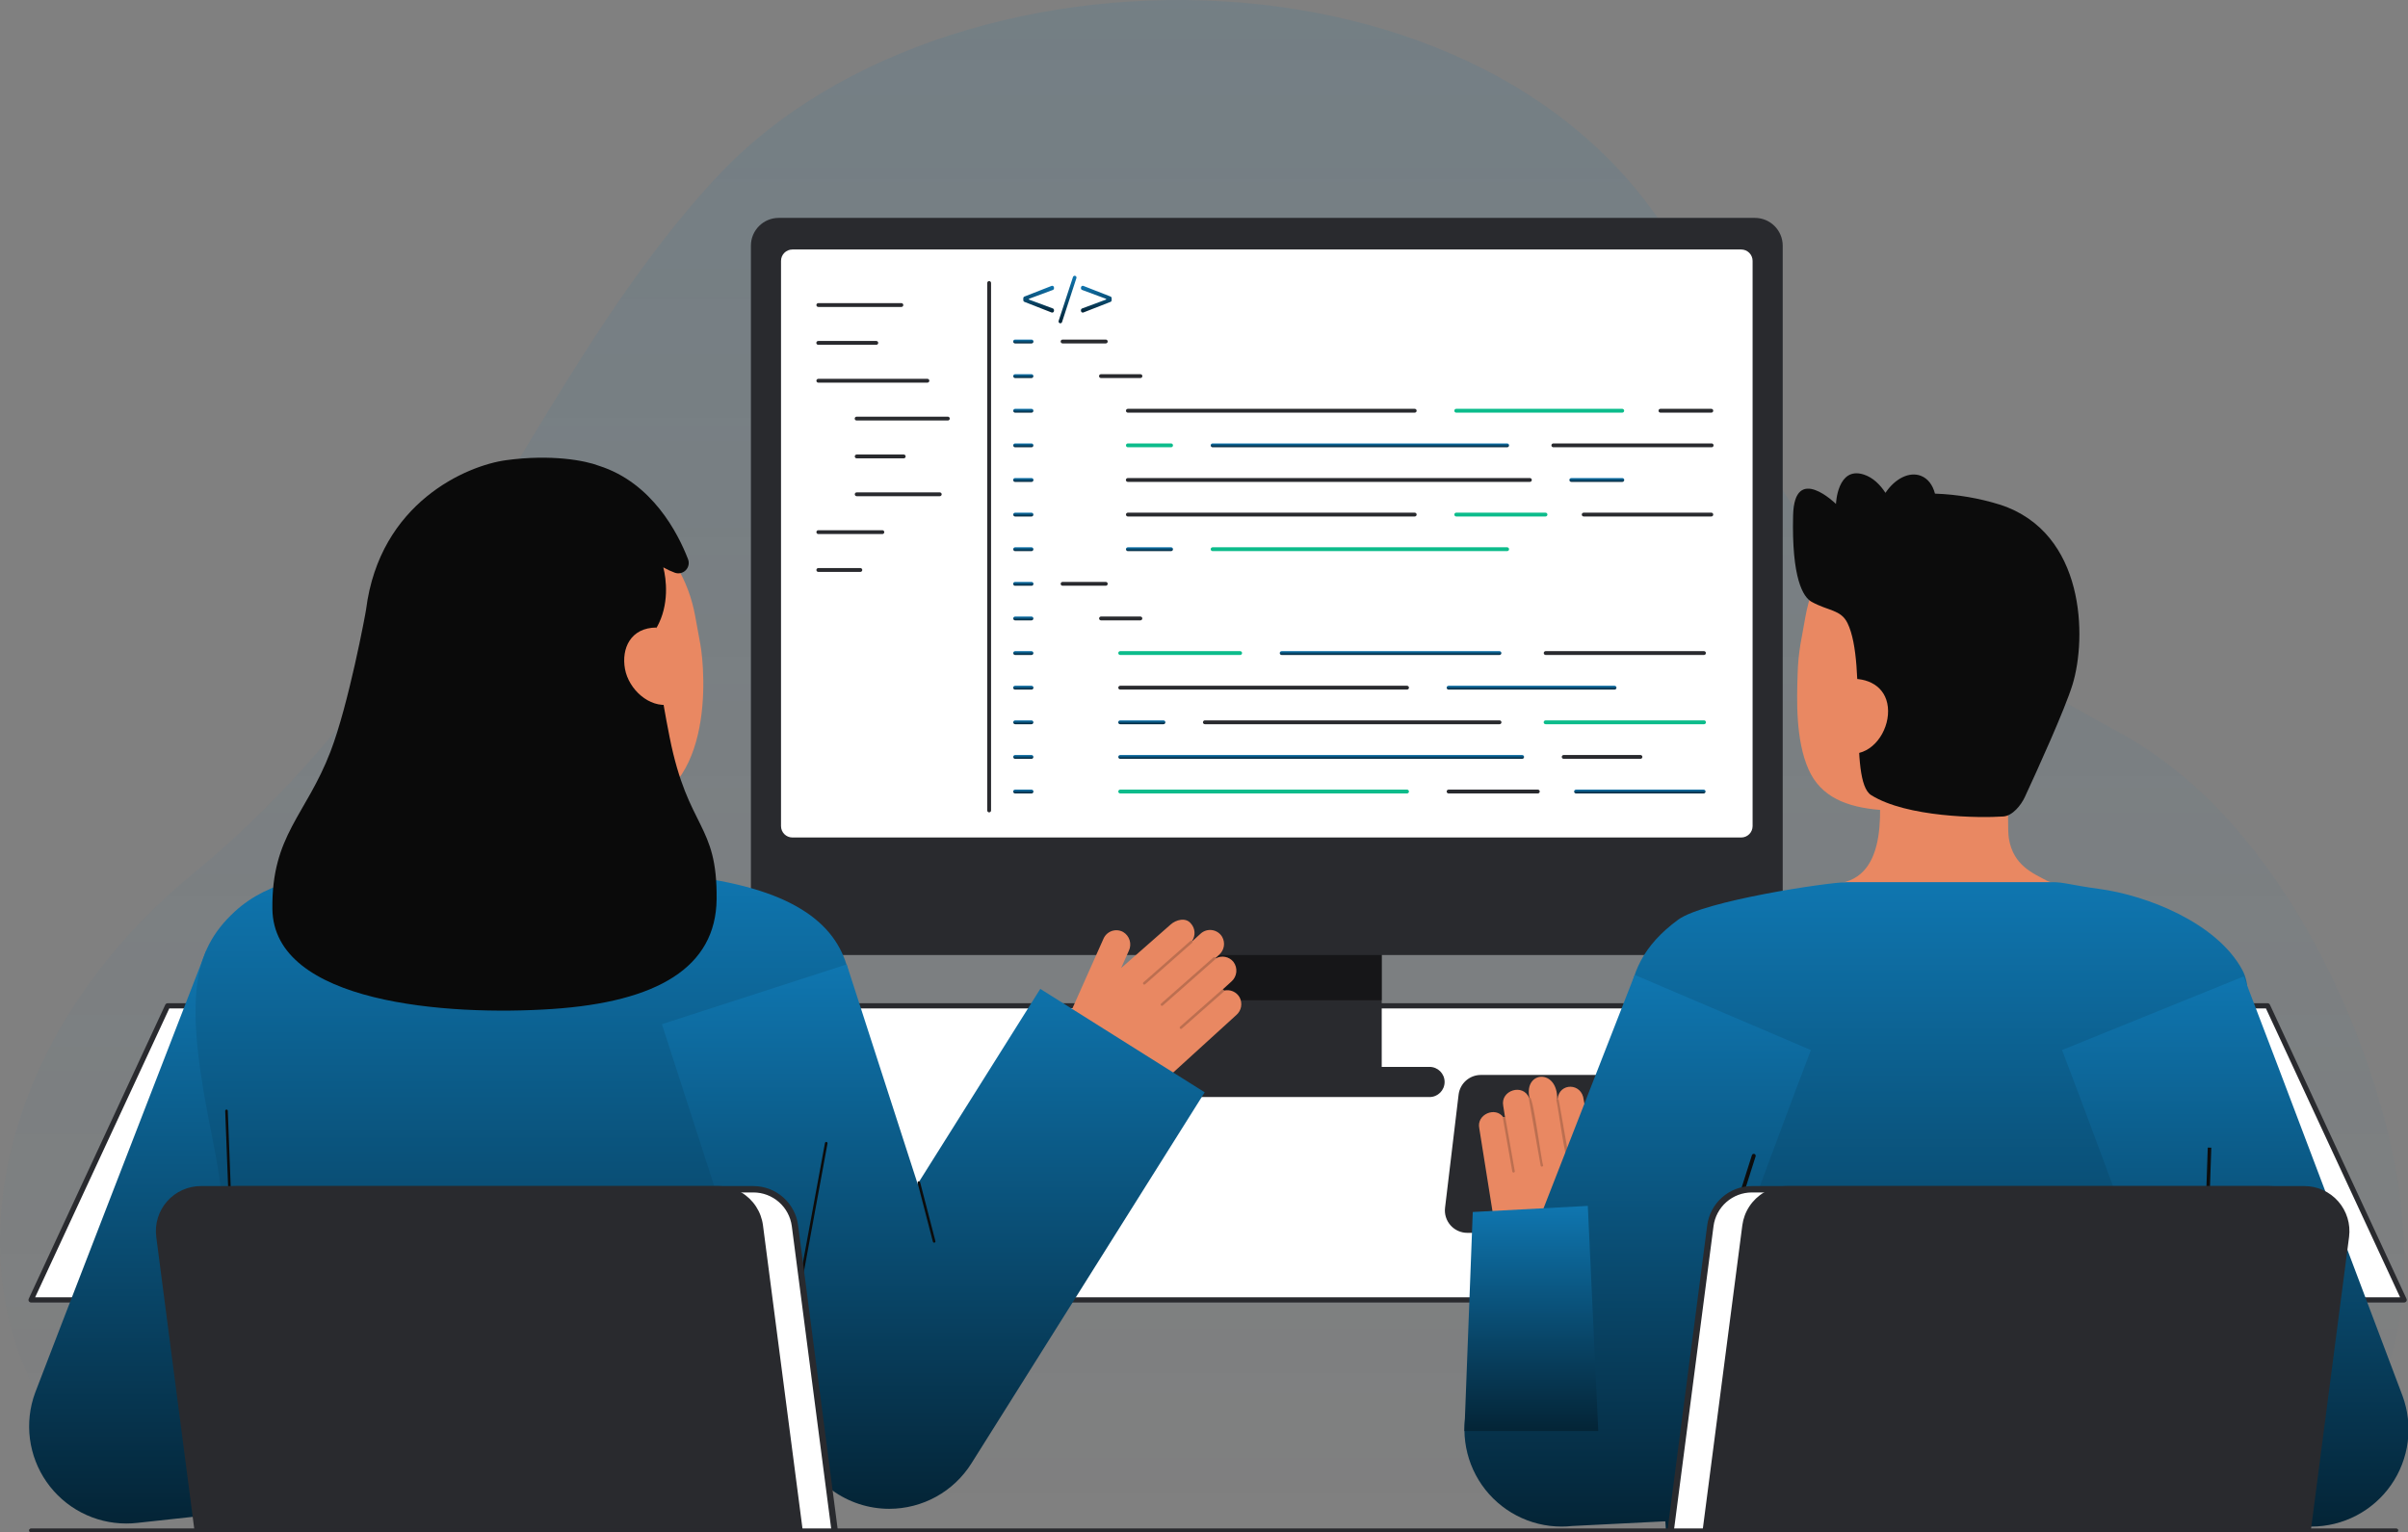 <svg width="663" height="422" viewBox="0 0 663 422" fill="none" xmlns="http://www.w3.org/2000/svg">
<rect x="0" y="0" width="663" height="422" fill="#808080" stroke="none"/>
<g clip-path="url(#clip0_1_34)">
<path opacity="0.1" d="M592.572 418.384C654.519 418.384 673.392 367.264 655.545 304.659C645.452 269.253 622.113 222.954 583.982 202.002C479.637 144.665 493.7 141.912 467.869 80.882C425.702 -18.744 263.559 -22.589 197.306 48.801C145.757 104.348 123.696 182.655 53.463 240.35C-31.312 309.993 -8.189 419.393 73.243 419.393L592.572 418.384Z" fill="url(#paint0_linear_1_34)"/>
<path d="M661.941 358.009H8.552L46.156 277.019H624.337L661.941 358.009Z" fill="#292A2E"/>
<path d="M661.941 358.009H8.552L46.156 277.019H624.337L661.941 358.009Z" fill="white"/>
<path d="M661.941 358.722H8.556C8.436 358.722 8.318 358.692 8.212 358.634C8.107 358.576 8.018 358.493 7.953 358.391C7.889 358.29 7.851 358.173 7.843 358.053C7.836 357.933 7.859 357.813 7.91 357.705L45.511 276.716C45.568 276.593 45.659 276.49 45.774 276.417C45.888 276.344 46.02 276.306 46.156 276.306H624.337C624.472 276.306 624.605 276.344 624.719 276.417C624.834 276.49 624.925 276.593 624.983 276.716L662.588 357.705C662.639 357.813 662.662 357.933 662.655 358.052C662.647 358.172 662.61 358.288 662.546 358.389C662.482 358.491 662.394 358.574 662.289 358.632C662.184 358.691 662.066 358.721 661.946 358.722H661.941ZM9.675 357.295H660.818L623.885 277.733H46.609L9.675 357.295Z" fill="#292A2E"/>
<path d="M380.431 249.904H317.155V297.767H380.431V249.904Z" fill="#292A2E"/>
<path opacity="0.64" d="M380.432 249.905H317.155V275.474H380.432V249.905Z" fill="#0C0C0C"/>
<path d="M483.185 60.013H214.403C210.175 60.013 206.748 63.442 206.748 67.672V255.358C206.748 259.588 210.175 263.017 214.403 263.017H483.185C487.412 263.017 490.839 259.588 490.839 255.358V67.672C490.839 63.442 487.412 60.013 483.185 60.013Z" fill="#292A2E"/>
<path d="M479.406 68.713H218.181C216.446 68.713 215.039 70.12 215.039 71.856V227.515C215.039 229.252 216.446 230.659 218.181 230.659H479.406C481.141 230.659 482.548 229.252 482.548 227.515V71.856C482.548 70.12 481.141 68.713 479.406 68.713Z" fill="white"/>
<path d="M393.596 293.833H303.991C301.698 293.833 299.839 295.693 299.839 297.987C299.839 300.282 301.698 302.142 303.991 302.142H393.596C395.889 302.142 397.748 300.282 397.748 297.987C397.748 295.693 395.889 293.833 393.596 293.833Z" fill="#292A2E"/>
<path d="M304.476 94.581H292.58C292.509 94.583 292.438 94.572 292.372 94.546C292.305 94.521 292.245 94.482 292.194 94.433C292.143 94.384 292.102 94.325 292.074 94.259C292.046 94.194 292.032 94.124 292.032 94.052C292.032 93.981 292.046 93.911 292.074 93.846C292.102 93.78 292.143 93.721 292.194 93.672C292.245 93.623 292.305 93.584 292.372 93.559C292.438 93.533 292.509 93.522 292.58 93.524H304.476C304.613 93.529 304.742 93.587 304.837 93.686C304.932 93.784 304.985 93.916 304.985 94.052C304.985 94.189 304.932 94.321 304.837 94.419C304.742 94.518 304.613 94.576 304.476 94.581Z" fill="#292A2E"/>
<path d="M284 94.581H279.499C279.428 94.583 279.357 94.572 279.291 94.546C279.225 94.521 279.164 94.482 279.113 94.433C279.062 94.384 279.021 94.325 278.993 94.259C278.966 94.194 278.951 94.124 278.951 94.052C278.951 93.981 278.966 93.911 278.993 93.846C279.021 93.78 279.062 93.721 279.113 93.672C279.164 93.623 279.225 93.584 279.291 93.559C279.357 93.533 279.428 93.522 279.499 93.524H284C284.071 93.522 284.142 93.533 284.208 93.559C284.275 93.584 284.335 93.623 284.386 93.672C284.437 93.721 284.478 93.78 284.506 93.846C284.534 93.911 284.548 93.981 284.548 94.052C284.548 94.124 284.534 94.194 284.506 94.259C284.478 94.325 284.437 94.384 284.386 94.433C284.335 94.482 284.275 94.521 284.208 94.546C284.142 94.572 284.071 94.583 284 94.581Z" fill="url(#paint1_linear_1_34)"/>
<path d="M284 104.115H279.499C279.359 104.115 279.225 104.059 279.126 103.96C279.026 103.861 278.971 103.727 278.971 103.587C278.971 103.446 279.026 103.312 279.126 103.213C279.225 103.114 279.359 103.058 279.499 103.058H284C284.14 103.058 284.275 103.114 284.374 103.213C284.473 103.312 284.529 103.446 284.529 103.587C284.529 103.727 284.473 103.861 284.374 103.96C284.275 104.059 284.14 104.115 284 104.115Z" fill="url(#paint2_linear_1_34)"/>
<path d="M284 113.65H279.499C279.359 113.65 279.225 113.594 279.126 113.495C279.026 113.396 278.971 113.261 278.971 113.121C278.971 112.981 279.026 112.846 279.126 112.747C279.225 112.648 279.359 112.592 279.499 112.592H284C284.14 112.592 284.275 112.648 284.374 112.747C284.473 112.846 284.529 112.981 284.529 113.121C284.529 113.261 284.473 113.396 284.374 113.495C284.275 113.594 284.14 113.65 284 113.65Z" fill="url(#paint3_linear_1_34)"/>
<path d="M284 123.184H279.499C279.359 123.184 279.225 123.128 279.126 123.029C279.026 122.93 278.971 122.796 278.971 122.655C278.971 122.515 279.026 122.381 279.126 122.282C279.225 122.182 279.359 122.127 279.499 122.127H284C284.14 122.127 284.275 122.182 284.374 122.282C284.473 122.381 284.529 122.515 284.529 122.655C284.529 122.796 284.473 122.93 284.374 123.029C284.275 123.128 284.14 123.184 284 123.184Z" fill="url(#paint4_linear_1_34)"/>
<path d="M284 132.718H279.499C279.428 132.72 279.357 132.709 279.291 132.683C279.225 132.658 279.164 132.619 279.113 132.57C279.062 132.521 279.021 132.462 278.993 132.396C278.966 132.331 278.951 132.26 278.951 132.189C278.951 132.118 278.966 132.048 278.993 131.983C279.021 131.917 279.062 131.858 279.113 131.809C279.164 131.759 279.225 131.721 279.291 131.696C279.357 131.67 279.428 131.659 279.499 131.661H284C284.071 131.659 284.142 131.67 284.208 131.696C284.275 131.721 284.335 131.759 284.386 131.809C284.437 131.858 284.478 131.917 284.506 131.983C284.534 132.048 284.548 132.118 284.548 132.189C284.548 132.26 284.534 132.331 284.506 132.396C284.478 132.462 284.437 132.521 284.386 132.57C284.335 132.619 284.275 132.658 284.208 132.683C284.142 132.709 284.071 132.72 284 132.718Z" fill="url(#paint5_linear_1_34)"/>
<path d="M284 142.249H279.499C279.359 142.249 279.225 142.194 279.126 142.094C279.026 141.995 278.971 141.861 278.971 141.721C278.971 141.58 279.026 141.446 279.126 141.347C279.225 141.248 279.359 141.192 279.499 141.192H284C284.14 141.192 284.275 141.248 284.374 141.347C284.473 141.446 284.529 141.58 284.529 141.721C284.529 141.861 284.473 141.995 284.374 142.094C284.275 142.194 284.14 142.249 284 142.249Z" fill="url(#paint6_linear_1_34)"/>
<path d="M284 151.786H279.499C279.359 151.786 279.225 151.731 279.126 151.632C279.026 151.532 278.971 151.398 278.971 151.258C278.971 151.118 279.026 150.983 279.126 150.884C279.225 150.785 279.359 150.729 279.499 150.729H284C284.14 150.729 284.275 150.785 284.374 150.884C284.473 150.983 284.529 151.118 284.529 151.258C284.529 151.398 284.473 151.532 284.374 151.632C284.275 151.731 284.14 151.786 284 151.786Z" fill="url(#paint7_linear_1_34)"/>
<path d="M284 161.32H279.499C279.428 161.323 279.357 161.311 279.291 161.286C279.225 161.26 279.164 161.222 279.113 161.172C279.062 161.123 279.021 161.064 278.993 160.999C278.966 160.933 278.951 160.863 278.951 160.792C278.951 160.721 278.966 160.65 278.993 160.585C279.021 160.52 279.062 160.461 279.113 160.411C279.164 160.362 279.225 160.323 279.291 160.298C279.357 160.273 279.428 160.261 279.499 160.264H284C284.071 160.261 284.142 160.273 284.208 160.298C284.275 160.323 284.335 160.362 284.386 160.411C284.437 160.461 284.478 160.52 284.506 160.585C284.534 160.65 284.548 160.721 284.548 160.792C284.548 160.863 284.534 160.933 284.506 160.999C284.478 161.064 284.437 161.123 284.386 161.172C284.335 161.222 284.275 161.26 284.208 161.286C284.142 161.311 284.071 161.323 284 161.32Z" fill="url(#paint8_linear_1_34)"/>
<path d="M284 170.856H279.499C279.359 170.856 279.225 170.8 279.126 170.701C279.026 170.602 278.971 170.468 278.971 170.327C278.971 170.187 279.026 170.053 279.126 169.954C279.225 169.854 279.359 169.799 279.499 169.799H284C284.14 169.799 284.275 169.854 284.374 169.954C284.473 170.053 284.529 170.187 284.529 170.327C284.529 170.468 284.473 170.602 284.374 170.701C284.275 170.8 284.14 170.856 284 170.856Z" fill="url(#paint9_linear_1_34)"/>
<path d="M284 180.389H279.499C279.359 180.389 279.225 180.333 279.126 180.234C279.026 180.135 278.971 180.001 278.971 179.86C278.971 179.72 279.026 179.586 279.126 179.487C279.225 179.387 279.359 179.332 279.499 179.332H284C284.14 179.332 284.275 179.387 284.374 179.487C284.473 179.586 284.529 179.72 284.529 179.86C284.529 180.001 284.473 180.135 284.374 180.234C284.275 180.333 284.14 180.389 284 180.389Z" fill="url(#paint10_linear_1_34)"/>
<path d="M284 189.923H279.499C279.428 189.925 279.357 189.914 279.291 189.888C279.225 189.863 279.164 189.824 279.113 189.775C279.062 189.726 279.021 189.667 278.993 189.601C278.966 189.536 278.951 189.465 278.951 189.394C278.951 189.323 278.966 189.253 278.993 189.188C279.021 189.122 279.062 189.063 279.113 189.014C279.164 188.965 279.225 188.926 279.291 188.901C279.357 188.875 279.428 188.864 279.499 188.866H284C284.071 188.864 284.142 188.875 284.208 188.901C284.275 188.926 284.335 188.965 284.386 189.014C284.437 189.063 284.478 189.122 284.506 189.188C284.534 189.253 284.548 189.323 284.548 189.394C284.548 189.465 284.534 189.536 284.506 189.601C284.478 189.667 284.437 189.726 284.386 189.775C284.335 189.824 284.275 189.863 284.208 189.888C284.142 189.914 284.071 189.925 284 189.923Z" fill="url(#paint11_linear_1_34)"/>
<path d="M284 199.457H279.499C279.359 199.457 279.225 199.401 279.126 199.302C279.026 199.203 278.971 199.069 278.971 198.928C278.971 198.788 279.026 198.654 279.126 198.555C279.225 198.456 279.359 198.4 279.499 198.4H284C284.14 198.4 284.275 198.456 284.374 198.555C284.473 198.654 284.529 198.788 284.529 198.928C284.529 199.069 284.473 199.203 284.374 199.302C284.275 199.401 284.14 199.457 284 199.457Z" fill="url(#paint12_linear_1_34)"/>
<path d="M284 208.991H279.499C279.359 208.991 279.225 208.936 279.126 208.837C279.026 208.737 278.971 208.603 278.971 208.463C278.971 208.323 279.026 208.188 279.126 208.089C279.225 207.99 279.359 207.934 279.499 207.934H284C284.14 207.934 284.275 207.99 284.374 208.089C284.473 208.188 284.529 208.323 284.529 208.463C284.529 208.603 284.473 208.737 284.374 208.837C284.275 208.936 284.14 208.991 284 208.991Z" fill="url(#paint13_linear_1_34)"/>
<path d="M284 218.525H279.499C279.428 218.528 279.357 218.516 279.291 218.491C279.225 218.465 279.164 218.427 279.113 218.377C279.062 218.328 279.021 218.269 278.993 218.204C278.966 218.138 278.951 218.068 278.951 217.997C278.951 217.926 278.966 217.856 278.993 217.79C279.021 217.725 279.062 217.666 279.113 217.616C279.164 217.567 279.225 217.528 279.291 217.503C279.357 217.478 279.428 217.466 279.499 217.469H284C284.071 217.466 284.142 217.478 284.208 217.503C284.275 217.528 284.335 217.567 284.386 217.616C284.437 217.666 284.478 217.725 284.506 217.79C284.534 217.856 284.548 217.926 284.548 217.997C284.548 218.068 284.534 218.138 284.506 218.204C284.478 218.269 284.437 218.328 284.386 218.377C284.335 218.427 284.275 218.465 284.208 218.491C284.142 218.516 284.071 218.528 284 218.525Z" fill="url(#paint14_linear_1_34)"/>
<path d="M313.983 104.115H303.146C303.075 104.118 303.004 104.106 302.938 104.081C302.871 104.055 302.811 104.017 302.76 103.967C302.708 103.918 302.668 103.859 302.64 103.794C302.612 103.728 302.598 103.658 302.598 103.587C302.598 103.516 302.612 103.445 302.64 103.38C302.668 103.315 302.708 103.256 302.76 103.206C302.811 103.157 302.871 103.118 302.938 103.093C303.004 103.068 303.075 103.056 303.146 103.059H313.983C314.054 103.056 314.125 103.068 314.191 103.093C314.258 103.118 314.318 103.157 314.369 103.206C314.42 103.256 314.461 103.315 314.489 103.38C314.517 103.445 314.531 103.516 314.531 103.587C314.531 103.658 314.517 103.728 314.489 103.794C314.461 103.859 314.42 103.918 314.369 103.967C314.318 104.017 314.258 104.055 314.191 104.081C314.125 104.106 314.054 104.118 313.983 104.115Z" fill="#292A2E"/>
<path d="M304.476 161.32H292.58C292.509 161.323 292.438 161.311 292.372 161.286C292.305 161.26 292.245 161.222 292.194 161.172C292.143 161.123 292.102 161.064 292.074 160.999C292.046 160.933 292.032 160.863 292.032 160.792C292.032 160.721 292.046 160.651 292.074 160.585C292.102 160.52 292.143 160.461 292.194 160.411C292.245 160.362 292.305 160.323 292.372 160.298C292.438 160.273 292.509 160.261 292.58 160.264H304.476C304.613 160.269 304.742 160.327 304.837 160.425C304.932 160.524 304.985 160.655 304.985 160.792C304.985 160.929 304.932 161.06 304.837 161.159C304.742 161.257 304.613 161.315 304.476 161.32Z" fill="#292A2E"/>
<path d="M313.983 170.856H303.146C303.006 170.856 302.871 170.8 302.772 170.701C302.673 170.602 302.617 170.468 302.617 170.327C302.617 170.187 302.673 170.053 302.772 169.954C302.871 169.854 303.006 169.799 303.146 169.799H313.983C314.123 169.799 314.258 169.854 314.357 169.954C314.456 170.053 314.512 170.187 314.512 170.327C314.512 170.468 314.456 170.602 314.357 170.701C314.258 170.8 314.123 170.856 313.983 170.856Z" fill="#292A2E"/>
<path d="M389.516 113.65H310.539C310.399 113.65 310.264 113.594 310.165 113.495C310.066 113.396 310.01 113.261 310.01 113.121C310.01 112.981 310.066 112.846 310.165 112.747C310.264 112.648 310.399 112.592 310.539 112.592H389.516C389.656 112.592 389.791 112.648 389.89 112.747C389.989 112.846 390.044 112.981 390.044 113.121C390.044 113.261 389.989 113.396 389.89 113.495C389.791 113.594 389.656 113.65 389.516 113.65Z" fill="#292A2E"/>
<path d="M446.654 113.65H400.951C400.811 113.65 400.677 113.594 400.577 113.495C400.478 113.396 400.423 113.261 400.423 113.121C400.423 112.981 400.478 112.846 400.577 112.747C400.677 112.648 400.811 112.592 400.951 112.592H446.654C446.794 112.592 446.929 112.648 447.028 112.747C447.127 112.846 447.183 112.981 447.183 113.121C447.183 113.261 447.127 113.396 447.028 113.495C446.929 113.594 446.794 113.65 446.654 113.65Z" fill="#0CBC8B"/>
<path d="M471.181 113.65H457.174C457.034 113.65 456.899 113.594 456.8 113.495C456.701 113.396 456.645 113.261 456.645 113.121C456.645 112.981 456.701 112.846 456.8 112.747C456.899 112.648 457.034 112.592 457.174 112.592H471.182C471.322 112.592 471.456 112.648 471.556 112.747C471.655 112.846 471.71 112.981 471.71 113.121C471.71 113.261 471.655 113.396 471.556 113.495C471.456 113.594 471.322 113.65 471.182 113.65H471.181Z" fill="#292A2E"/>
<path d="M421.208 132.718H310.539C310.468 132.72 310.397 132.709 310.331 132.683C310.264 132.658 310.204 132.619 310.153 132.57C310.102 132.521 310.061 132.462 310.033 132.396C310.005 132.331 309.991 132.26 309.991 132.189C309.991 132.118 310.005 132.048 310.033 131.983C310.061 131.917 310.102 131.858 310.153 131.809C310.204 131.759 310.264 131.721 310.331 131.696C310.397 131.67 310.468 131.659 310.539 131.661H421.208C421.279 131.659 421.35 131.67 421.416 131.696C421.482 131.721 421.543 131.759 421.594 131.809C421.645 131.858 421.686 131.917 421.714 131.983C421.741 132.048 421.756 132.118 421.756 132.189C421.756 132.26 421.741 132.331 421.714 132.396C421.686 132.462 421.645 132.521 421.594 132.57C421.543 132.619 421.482 132.658 421.416 132.683C421.35 132.709 421.279 132.72 421.208 132.718Z" fill="#292A2E"/>
<path d="M446.654 132.718H432.647C432.576 132.72 432.505 132.709 432.439 132.683C432.372 132.658 432.312 132.619 432.261 132.57C432.209 132.521 432.169 132.462 432.141 132.396C432.113 132.331 432.099 132.26 432.099 132.189C432.099 132.118 432.113 132.048 432.141 131.983C432.169 131.917 432.209 131.858 432.261 131.809C432.312 131.759 432.372 131.721 432.439 131.696C432.505 131.67 432.576 131.659 432.647 131.661H446.656C446.727 131.659 446.797 131.67 446.864 131.696C446.93 131.721 446.99 131.759 447.042 131.809C447.093 131.858 447.133 131.917 447.161 131.983C447.189 132.048 447.203 132.118 447.203 132.189C447.203 132.26 447.189 132.331 447.161 132.396C447.133 132.462 447.093 132.521 447.042 132.57C446.99 132.619 446.93 132.658 446.864 132.683C446.797 132.709 446.727 132.72 446.656 132.718H446.654Z" fill="url(#paint15_linear_1_34)"/>
<path d="M322.435 123.184H310.539C310.399 123.184 310.264 123.128 310.165 123.029C310.066 122.93 310.01 122.796 310.01 122.655C310.01 122.515 310.066 122.381 310.165 122.282C310.264 122.182 310.399 122.127 310.539 122.127H322.435C322.575 122.127 322.71 122.182 322.809 122.282C322.908 122.381 322.963 122.515 322.963 122.655C322.963 122.796 322.908 122.93 322.809 123.029C322.71 123.128 322.575 123.184 322.435 123.184Z" fill="#0CBC8B"/>
<path d="M414.964 123.184H333.872C333.731 123.184 333.597 123.128 333.498 123.029C333.399 122.93 333.343 122.796 333.343 122.655C333.343 122.515 333.399 122.381 333.498 122.282C333.597 122.182 333.731 122.127 333.872 122.127H414.964C415.104 122.127 415.239 122.182 415.338 122.282C415.437 122.381 415.493 122.515 415.493 122.655C415.493 122.796 415.437 122.93 415.338 123.029C415.239 123.128 415.104 123.184 414.964 123.184Z" fill="url(#paint16_linear_1_34)"/>
<path d="M471.273 123.184H427.684C427.544 123.184 427.41 123.128 427.311 123.029C427.212 122.93 427.156 122.796 427.156 122.655C427.156 122.515 427.212 122.381 427.311 122.282C427.41 122.182 427.544 122.127 427.684 122.127H471.273C471.413 122.127 471.547 122.182 471.646 122.282C471.745 122.381 471.801 122.515 471.801 122.655C471.801 122.796 471.745 122.93 471.646 123.029C471.547 123.128 471.413 123.184 471.273 123.184Z" fill="#292A2E"/>
<path d="M389.516 142.249H310.539C310.399 142.249 310.264 142.194 310.165 142.094C310.066 141.995 310.01 141.861 310.01 141.721C310.01 141.58 310.066 141.446 310.165 141.347C310.264 141.248 310.399 141.192 310.539 141.192H389.516C389.656 141.192 389.791 141.248 389.89 141.347C389.989 141.446 390.044 141.58 390.044 141.721C390.044 141.861 389.989 141.995 389.89 142.094C389.791 142.194 389.656 142.249 389.516 142.249Z" fill="#292A2E"/>
<path d="M425.526 142.249H400.953C400.812 142.249 400.678 142.194 400.579 142.094C400.48 141.995 400.424 141.861 400.424 141.721C400.424 141.58 400.48 141.446 400.579 141.347C400.678 141.248 400.812 141.192 400.953 141.192H425.526C425.666 141.192 425.8 141.248 425.9 141.347C425.999 141.446 426.054 141.58 426.054 141.721C426.054 141.861 425.999 141.995 425.9 142.094C425.8 142.194 425.666 142.249 425.526 142.249Z" fill="#0CBC8B"/>
<path d="M471.181 142.249H436.043C435.903 142.249 435.769 142.194 435.67 142.094C435.571 141.995 435.515 141.861 435.515 141.721C435.515 141.58 435.571 141.446 435.67 141.347C435.769 141.248 435.903 141.192 436.043 141.192H471.181C471.321 141.192 471.455 141.248 471.554 141.347C471.653 141.446 471.709 141.58 471.709 141.721C471.709 141.861 471.653 141.995 471.554 142.094C471.455 142.194 471.321 142.249 471.181 142.249Z" fill="#292A2E"/>
<path d="M322.435 151.786H310.539C310.399 151.786 310.264 151.731 310.165 151.632C310.066 151.532 310.01 151.398 310.01 151.258C310.01 151.118 310.066 150.983 310.165 150.884C310.264 150.785 310.399 150.729 310.539 150.729H322.435C322.575 150.729 322.71 150.785 322.809 150.884C322.908 150.983 322.963 151.118 322.963 151.258C322.963 151.398 322.908 151.532 322.809 151.632C322.71 151.731 322.575 151.786 322.435 151.786Z" fill="url(#paint17_linear_1_34)"/>
<path d="M414.964 151.786H333.872C333.731 151.786 333.597 151.731 333.498 151.632C333.399 151.532 333.343 151.398 333.343 151.258C333.343 151.118 333.399 150.983 333.498 150.884C333.597 150.785 333.731 150.729 333.872 150.729H414.964C415.104 150.729 415.239 150.785 415.338 150.884C415.437 150.983 415.493 151.118 415.493 151.258C415.493 151.398 415.437 151.532 415.338 151.632C415.239 151.731 415.104 151.786 414.964 151.786Z" fill="#0CBC8B"/>
<path d="M387.403 189.923H308.426C308.286 189.923 308.152 189.868 308.053 189.769C307.953 189.669 307.898 189.535 307.898 189.395C307.898 189.255 307.953 189.12 308.053 189.021C308.152 188.922 308.286 188.866 308.426 188.866H387.403C387.543 188.866 387.677 188.922 387.776 189.021C387.875 189.12 387.931 189.255 387.931 189.395C387.931 189.535 387.875 189.669 387.776 189.769C387.677 189.868 387.543 189.923 387.403 189.923Z" fill="#292A2E"/>
<path d="M444.542 189.923H398.838C398.698 189.923 398.564 189.868 398.465 189.769C398.366 189.669 398.31 189.535 398.31 189.395C398.31 189.255 398.366 189.12 398.465 189.021C398.564 188.922 398.698 188.866 398.838 188.866H444.542C444.682 188.866 444.816 188.922 444.915 189.021C445.014 189.12 445.07 189.255 445.07 189.395C445.07 189.535 445.014 189.669 444.915 189.769C444.816 189.868 444.682 189.923 444.542 189.923Z" fill="url(#paint18_linear_1_34)"/>
<path d="M341.454 180.389H308.426C308.286 180.389 308.152 180.333 308.053 180.234C307.953 180.135 307.898 180.001 307.898 179.86C307.898 179.72 307.953 179.586 308.053 179.487C308.152 179.387 308.286 179.332 308.426 179.332H341.454C341.594 179.332 341.729 179.387 341.828 179.487C341.927 179.586 341.983 179.72 341.983 179.86C341.983 180.001 341.927 180.135 341.828 180.234C341.729 180.333 341.594 180.389 341.454 180.389Z" fill="#0CBC8B"/>
<path d="M412.849 180.389H352.886C352.746 180.389 352.611 180.333 352.512 180.234C352.413 180.135 352.357 180.001 352.357 179.86C352.357 179.72 352.413 179.586 352.512 179.487C352.611 179.387 352.746 179.332 352.886 179.332H412.849C412.989 179.332 413.123 179.387 413.222 179.487C413.321 179.586 413.377 179.72 413.377 179.86C413.377 180.001 413.321 180.135 413.222 180.234C413.123 180.333 412.989 180.389 412.849 180.389Z" fill="url(#paint19_linear_1_34)"/>
<path d="M469.16 180.389H425.572C425.431 180.389 425.297 180.333 425.198 180.234C425.099 180.135 425.043 180.001 425.043 179.86C425.043 179.72 425.099 179.586 425.198 179.487C425.297 179.387 425.431 179.332 425.572 179.332H469.16C469.3 179.332 469.434 179.387 469.534 179.487C469.633 179.586 469.688 179.72 469.688 179.86C469.688 180.001 469.633 180.135 469.534 180.234C469.434 180.333 469.3 180.389 469.16 180.389Z" fill="#292A2E"/>
<path d="M419.095 208.991H308.426C308.286 208.991 308.152 208.936 308.053 208.837C307.953 208.737 307.898 208.603 307.898 208.463C307.898 208.323 307.953 208.188 308.053 208.089C308.152 207.99 308.286 207.934 308.426 207.934H419.095C419.236 207.934 419.37 207.99 419.469 208.089C419.568 208.188 419.624 208.323 419.624 208.463C419.624 208.603 419.568 208.737 419.469 208.837C419.37 208.936 419.236 208.991 419.095 208.991Z" fill="url(#paint20_linear_1_34)"/>
<path d="M451.672 208.991H430.533C430.393 208.991 430.258 208.936 430.159 208.837C430.06 208.737 430.004 208.603 430.004 208.463C430.004 208.323 430.06 208.188 430.159 208.089C430.258 207.99 430.393 207.934 430.533 207.934H451.672C451.812 207.934 451.946 207.99 452.045 208.089C452.144 208.188 452.2 208.323 452.2 208.463C452.2 208.603 452.144 208.737 452.045 208.837C451.946 208.936 451.812 208.991 451.672 208.991Z" fill="#292A2E"/>
<path d="M320.322 199.457H308.426C308.355 199.46 308.284 199.448 308.218 199.423C308.152 199.397 308.091 199.359 308.04 199.309C307.989 199.26 307.948 199.201 307.92 199.136C307.893 199.07 307.878 199 307.878 198.929C307.878 198.858 307.893 198.787 307.92 198.722C307.948 198.657 307.989 198.598 308.04 198.548C308.091 198.499 308.152 198.46 308.218 198.435C308.284 198.41 308.355 198.398 308.426 198.401H320.322C320.393 198.398 320.464 198.41 320.53 198.435C320.596 198.46 320.657 198.499 320.708 198.548C320.759 198.598 320.8 198.657 320.827 198.722C320.855 198.787 320.87 198.858 320.87 198.929C320.87 199 320.855 199.07 320.827 199.136C320.8 199.201 320.759 199.26 320.708 199.309C320.657 199.359 320.596 199.397 320.53 199.423C320.464 199.448 320.393 199.46 320.322 199.457Z" fill="url(#paint21_linear_1_34)"/>
<path d="M412.849 199.457H331.758C331.687 199.46 331.616 199.448 331.549 199.423C331.483 199.397 331.423 199.359 331.371 199.309C331.32 199.26 331.28 199.201 331.252 199.136C331.224 199.07 331.21 199 331.21 198.929C331.21 198.858 331.224 198.787 331.252 198.722C331.28 198.657 331.32 198.598 331.371 198.548C331.423 198.499 331.483 198.46 331.549 198.435C331.616 198.41 331.687 198.398 331.758 198.401H412.849C412.92 198.398 412.991 198.41 413.057 198.435C413.123 198.46 413.184 198.499 413.235 198.548C413.286 198.598 413.327 198.657 413.354 198.722C413.382 198.787 413.397 198.858 413.397 198.929C413.397 199 413.382 199.07 413.354 199.136C413.327 199.201 413.286 199.26 413.235 199.309C413.184 199.359 413.123 199.397 413.057 199.423C412.991 199.448 412.92 199.46 412.849 199.457Z" fill="#292A2E"/>
<path d="M469.16 199.457H425.572C425.501 199.46 425.43 199.448 425.363 199.423C425.297 199.397 425.237 199.359 425.185 199.309C425.134 199.26 425.094 199.201 425.066 199.136C425.038 199.07 425.024 199 425.024 198.929C425.024 198.858 425.038 198.787 425.066 198.722C425.094 198.657 425.134 198.598 425.185 198.548C425.237 198.499 425.297 198.46 425.363 198.435C425.43 198.41 425.501 198.398 425.572 198.401H469.16C469.231 198.398 469.302 198.41 469.368 198.435C469.434 198.46 469.495 198.499 469.546 198.548C469.597 198.598 469.638 198.657 469.665 198.722C469.693 198.787 469.708 198.858 469.708 198.929C469.708 199 469.693 199.07 469.665 199.136C469.638 199.201 469.597 199.26 469.546 199.309C469.495 199.359 469.434 199.397 469.368 199.423C469.302 199.448 469.231 199.46 469.16 199.457Z" fill="#0CBC8B"/>
<path d="M387.403 218.526H308.426C308.286 218.526 308.152 218.47 308.053 218.371C307.953 218.272 307.898 218.137 307.898 217.997C307.898 217.857 307.953 217.723 308.053 217.623C308.152 217.524 308.286 217.469 308.426 217.469H387.403C387.543 217.469 387.677 217.524 387.776 217.623C387.875 217.723 387.931 217.857 387.931 217.997C387.931 218.137 387.875 218.272 387.776 218.371C387.677 218.47 387.543 218.526 387.403 218.526Z" fill="#0CBC8B"/>
<path d="M423.413 218.526H398.84C398.7 218.526 398.565 218.47 398.466 218.371C398.367 218.272 398.312 218.137 398.312 217.997C398.312 217.857 398.367 217.723 398.466 217.623C398.565 217.524 398.7 217.469 398.84 217.469H423.413C423.553 217.469 423.688 217.524 423.787 217.623C423.886 217.723 423.942 217.857 423.942 217.997C423.942 218.137 423.886 218.272 423.787 218.371C423.688 218.47 423.553 218.526 423.413 218.526Z" fill="#292A2E"/>
<path d="M469.068 218.526H433.93C433.79 218.526 433.656 218.47 433.556 218.371C433.457 218.272 433.402 218.137 433.402 217.997C433.402 217.857 433.457 217.723 433.556 217.623C433.656 217.524 433.79 217.469 433.93 217.469H469.067C469.207 217.469 469.342 217.524 469.441 217.623C469.54 217.723 469.596 217.857 469.596 217.997C469.596 218.137 469.54 218.272 469.441 218.371C469.342 218.47 469.207 218.526 469.067 218.526H469.068Z" fill="url(#paint22_linear_1_34)"/>
<path d="M272.344 223.734C272.274 223.734 272.205 223.72 272.141 223.694C272.077 223.667 272.019 223.628 271.97 223.579C271.921 223.53 271.882 223.472 271.855 223.408C271.829 223.344 271.815 223.275 271.815 223.206V77.939C271.815 77.799 271.871 77.664 271.97 77.565C272.069 77.466 272.203 77.41 272.344 77.41C272.484 77.41 272.618 77.466 272.717 77.565C272.816 77.664 272.872 77.799 272.872 77.939V223.206C272.872 223.275 272.858 223.344 272.832 223.408C272.805 223.472 272.766 223.53 272.717 223.579C272.668 223.628 272.61 223.667 272.546 223.694C272.482 223.72 272.413 223.734 272.344 223.734Z" fill="#292A2E"/>
<path d="M248.184 84.54H225.307C225.167 84.54 225.033 84.484 224.933 84.385C224.834 84.286 224.779 84.151 224.779 84.011C224.779 83.871 224.834 83.737 224.933 83.637C225.033 83.538 225.167 83.483 225.307 83.483H248.181C248.321 83.483 248.456 83.538 248.555 83.637C248.654 83.737 248.71 83.871 248.71 84.011C248.71 84.151 248.654 84.286 248.555 84.385C248.456 84.484 248.321 84.54 248.181 84.54H248.184Z" fill="#292A2E"/>
<path d="M241.294 94.964H225.307C225.236 94.966 225.165 94.955 225.099 94.929C225.033 94.904 224.972 94.865 224.921 94.816C224.87 94.767 224.829 94.708 224.801 94.642C224.774 94.577 224.759 94.507 224.759 94.436C224.759 94.365 224.774 94.294 224.801 94.229C224.829 94.163 224.87 94.104 224.921 94.055C224.972 94.006 225.033 93.967 225.099 93.942C225.165 93.916 225.236 93.905 225.307 93.907H241.291C241.428 93.912 241.557 93.97 241.652 94.069C241.747 94.167 241.8 94.299 241.8 94.436C241.8 94.572 241.747 94.704 241.652 94.802C241.557 94.901 241.428 94.959 241.291 94.964H241.294Z" fill="#292A2E"/>
<path d="M255.349 105.389H225.307C225.167 105.389 225.033 105.333 224.933 105.234C224.834 105.135 224.779 105 224.779 104.86C224.779 104.72 224.834 104.585 224.933 104.486C225.033 104.387 225.167 104.331 225.307 104.331H255.346C255.486 104.331 255.621 104.387 255.72 104.486C255.819 104.585 255.875 104.72 255.875 104.86C255.875 105 255.819 105.135 255.72 105.234C255.621 105.333 255.486 105.389 255.346 105.389H255.349Z" fill="#292A2E"/>
<path d="M260.953 115.813H235.874C235.803 115.815 235.733 115.803 235.666 115.778C235.6 115.753 235.539 115.714 235.488 115.665C235.437 115.616 235.397 115.556 235.369 115.491C235.341 115.426 235.327 115.355 235.327 115.284C235.327 115.213 235.341 115.143 235.369 115.078C235.397 115.012 235.437 114.953 235.488 114.904C235.539 114.854 235.6 114.816 235.666 114.79C235.733 114.765 235.803 114.753 235.874 114.756H260.953C261.024 114.753 261.094 114.765 261.161 114.79C261.227 114.816 261.288 114.854 261.339 114.904C261.39 114.953 261.431 115.012 261.458 115.078C261.486 115.143 261.5 115.213 261.5 115.284C261.5 115.355 261.486 115.426 261.458 115.491C261.431 115.556 261.39 115.616 261.339 115.665C261.288 115.714 261.227 115.753 261.161 115.778C261.094 115.803 261.024 115.815 260.953 115.813Z" fill="#292A2E"/>
<path d="M248.827 126.237H235.874C235.734 126.237 235.6 126.182 235.501 126.082C235.402 125.983 235.346 125.849 235.346 125.709C235.346 125.568 235.402 125.434 235.501 125.335C235.6 125.236 235.734 125.18 235.874 125.18H248.827C248.967 125.18 249.101 125.236 249.2 125.335C249.299 125.434 249.355 125.568 249.355 125.709C249.355 125.849 249.299 125.983 249.2 126.082C249.101 126.182 248.967 126.237 248.827 126.237Z" fill="#292A2E"/>
<path d="M258.747 136.662H235.874C235.734 136.662 235.6 136.606 235.501 136.507C235.402 136.408 235.346 136.274 235.346 136.133C235.346 135.993 235.402 135.859 235.501 135.76C235.6 135.66 235.734 135.605 235.874 135.605H258.747C258.887 135.605 259.021 135.66 259.12 135.76C259.219 135.859 259.275 135.993 259.275 136.133C259.275 136.274 259.219 136.408 259.12 136.507C259.021 136.606 258.887 136.662 258.747 136.662Z" fill="#292A2E"/>
<path d="M242.947 147.086H225.307C225.167 147.086 225.033 147.03 224.933 146.931C224.834 146.832 224.779 146.698 224.779 146.557C224.779 146.417 224.834 146.283 224.933 146.184C225.033 146.084 225.167 146.029 225.307 146.029H242.944C243.085 146.029 243.219 146.084 243.318 146.184C243.417 146.283 243.473 146.417 243.473 146.557C243.473 146.698 243.417 146.832 243.318 146.931C243.219 147.03 243.085 147.086 242.944 147.086H242.947Z" fill="#292A2E"/>
<path d="M236.884 157.511H225.307C225.167 157.511 225.033 157.455 224.933 157.356C224.834 157.257 224.779 157.122 224.779 156.982C224.779 156.842 224.834 156.707 224.933 156.608C225.033 156.509 225.167 156.453 225.307 156.453H236.881C237.021 156.453 237.156 156.509 237.255 156.608C237.354 156.707 237.409 156.842 237.409 156.982C237.409 157.122 237.354 157.257 237.255 157.356C237.156 157.455 237.021 157.511 236.881 157.511H236.884Z" fill="#292A2E"/>
<path d="M283.282 82.304V82.495L289.885 84.947C289.979 84.985 290.06 85.051 290.116 85.136C290.172 85.221 290.202 85.32 290.201 85.422V85.602C290.203 85.682 290.184 85.76 290.146 85.831C290.109 85.901 290.054 85.96 289.987 86.004C289.92 86.051 289.843 86.08 289.762 86.09C289.68 86.099 289.598 86.087 289.522 86.056L282.064 83.139C281.971 83.102 281.891 83.038 281.835 82.955C281.778 82.872 281.748 82.774 281.747 82.674V82.135C281.746 82.034 281.776 81.936 281.833 81.853C281.89 81.77 281.971 81.706 282.064 81.67L289.522 78.745C289.583 78.724 289.648 78.713 289.712 78.713C289.81 78.715 289.905 78.744 289.987 78.798C290.055 78.843 290.109 78.905 290.147 78.977C290.184 79.049 290.203 79.129 290.201 79.21V79.389C290.203 79.49 290.174 79.589 290.117 79.672C290.061 79.756 289.979 79.819 289.885 79.854L283.282 82.304Z" fill="url(#paint23_linear_1_34)"/>
<path d="M296.371 76.586L292.42 88.688C292.388 88.789 292.325 88.878 292.239 88.94C292.154 89.003 292.051 89.037 291.945 89.037C291.868 89.038 291.792 89.02 291.724 88.985C291.655 88.95 291.597 88.899 291.553 88.836C291.506 88.773 291.474 88.701 291.459 88.624C291.445 88.547 291.448 88.468 291.469 88.392L295.42 76.3C295.454 76.198 295.519 76.108 295.606 76.044C295.693 75.981 295.798 75.945 295.906 75.944C295.982 75.943 296.058 75.962 296.126 75.997C296.194 76.032 296.252 76.082 296.297 76.145C296.343 76.207 296.375 76.279 296.388 76.356C296.4 76.433 296.395 76.511 296.371 76.586Z" fill="url(#paint24_linear_1_34)"/>
<path d="M306.073 82.135V82.674C306.074 82.773 306.046 82.87 305.991 82.953C305.937 83.036 305.858 83.101 305.767 83.139L298.297 86.056C298.223 86.087 298.143 86.098 298.063 86.089C297.984 86.08 297.908 86.05 297.843 86.004C297.776 85.961 297.72 85.901 297.681 85.831C297.643 85.761 297.622 85.682 297.621 85.602V85.422C297.62 85.319 297.651 85.217 297.71 85.132C297.768 85.047 297.852 84.982 297.949 84.947L304.552 82.495V82.304L297.949 79.852C297.852 79.819 297.768 79.757 297.709 79.673C297.65 79.589 297.619 79.489 297.621 79.386V79.207C297.622 79.126 297.642 79.045 297.681 78.974C297.72 78.902 297.775 78.84 297.843 78.795C297.925 78.742 298.02 78.712 298.118 78.71C298.179 78.709 298.24 78.72 298.297 78.742L305.767 81.667C305.86 81.704 305.939 81.769 305.994 81.853C306.049 81.936 306.076 82.035 306.073 82.135Z" fill="url(#paint25_linear_1_34)"/>
<path d="M34.754 419.594C30.446 419.593 26.203 418.551 22.384 416.557C18.566 414.562 15.286 411.674 12.823 408.139C10.36 404.603 8.787 400.525 8.238 396.25C7.69 391.975 8.181 387.631 9.671 383.588C11.183 379.482 49.973 279.296 56.729 261.884L103.409 289.064C99.613 298.855 85.856 335.966 74.805 365.861L93.165 363.863L98.941 412.774L37.646 419.438C36.686 419.542 35.72 419.594 34.754 419.594Z" fill="url(#paint26_linear_1_34)"/>
<path d="M187.438 241.053C187.274 241.032 182.783 257.946 147.724 255.314C123.454 253.495 117.536 236.965 116.98 236.965C119.597 236.409 123.846 235.831 125.008 235.211C128.83 233.156 131.614 230.655 133.015 225.287C134.111 221.09 134.669 204.93 134.669 196.823L172.016 205.22C171.496 214.365 167.852 235.567 180.622 239.32C182.747 239.937 185.036 240.507 187.438 241.053Z" fill="#E98862"/>
<path d="M170.724 223.196C156.001 224.359 137.088 218.139 133.495 198.485L130.254 180.752C126.661 161.098 134.066 143.278 152.561 139.894C171.056 136.509 187.793 149.912 191.385 169.565L192.82 177.417C194.198 184.957 196.993 221.123 170.724 223.196Z" fill="#E98862"/>
<path d="M101.032 239.683C87.801 240.665 74.311 242.098 64.576 251.116C52.851 261.977 50.726 275.331 58.206 312.08C64.642 343.701 62.089 357.518 66.394 415.868C66.521 417.586 66.793 421.142 66.793 421.142L208.323 420.907C208.323 420.907 221.585 343.493 228.906 307.787C234.474 280.642 249.099 247.688 187.436 241.047C187.276 241.03 137.822 236.952 101.032 239.683Z" fill="url(#paint27_linear_1_34)"/>
<path d="M66.796 421.499C66.704 421.499 66.615 421.464 66.548 421.4C66.482 421.336 66.443 421.248 66.439 421.156L62.004 305.962C62.002 305.915 62.009 305.868 62.026 305.824C62.042 305.78 62.067 305.74 62.098 305.706C62.13 305.671 62.169 305.644 62.211 305.624C62.254 305.605 62.3 305.594 62.347 305.592C62.394 305.588 62.441 305.594 62.486 305.61C62.531 305.625 62.572 305.65 62.607 305.682C62.642 305.714 62.669 305.754 62.688 305.797C62.707 305.841 62.717 305.887 62.717 305.935L67.152 421.129C67.156 421.223 67.121 421.315 67.057 421.385C66.993 421.454 66.904 421.495 66.809 421.498L66.796 421.499Z" fill="#0C0C0C"/>
<path d="M293.897 280.812L303.841 258.495C304.059 258.005 304.377 257.566 304.775 257.205C305.172 256.845 305.641 256.571 306.15 256.401C306.659 256.232 307.198 256.17 307.732 256.22C308.266 256.27 308.784 256.431 309.253 256.693C310.103 257.202 310.735 258.01 311.024 258.959C311.313 259.908 311.24 260.931 310.818 261.829L308.686 266.615L322.294 254.645C323.783 253.29 326.479 252.577 327.891 254.349C328.479 254.995 328.83 255.822 328.888 256.694C328.945 257.566 328.706 258.432 328.208 259.15C328.225 259.161 328.24 259.173 328.253 259.187C328.262 259.2 328.269 259.213 328.276 259.226L330.573 257.134C330.999 256.746 331.506 256.459 332.056 256.292C332.607 256.126 333.188 256.084 333.757 256.171C334.326 256.257 334.868 256.47 335.345 256.792C335.821 257.115 336.22 257.54 336.511 258.037C336.954 258.828 337.113 259.747 336.96 260.641C336.806 261.535 336.351 262.349 335.67 262.947L334.692 263.838C334.704 263.878 334.71 263.92 334.708 263.962C335.508 263.514 336.441 263.365 337.341 263.542C338.241 263.719 339.048 264.211 339.619 264.929C340.22 265.733 340.497 266.734 340.393 267.733C340.289 268.732 339.812 269.655 339.058 270.318L336.63 272.529C336.687 272.522 336.744 272.529 336.797 272.548C336.85 272.568 336.898 272.599 336.937 272.641C336.98 272.693 337.007 272.756 337.015 272.823C337.839 272.622 338.705 272.697 339.482 273.036C340.258 273.376 340.902 273.961 341.314 274.702C341.731 275.49 341.869 276.395 341.708 277.271C341.546 278.148 341.094 278.944 340.423 279.53L319.935 298.193C317.069 300.804 313.489 302.499 309.653 303.061C305.818 303.622 301.902 303.025 298.409 301.346C295.396 299.898 293.066 297.332 291.914 294.193C290.762 291.053 290.879 287.588 292.24 284.534L293.897 280.812Z" fill="#E98862"/>
<g opacity="0.2">
<path d="M314.794 271.062C314.857 271.131 314.945 271.172 315.038 271.177C315.132 271.182 315.223 271.15 315.293 271.087L328.22 259.688C328.291 259.626 328.335 259.537 328.341 259.443C328.346 259.348 328.315 259.255 328.252 259.184C328.19 259.113 328.101 259.07 328.007 259.064C327.912 259.058 327.819 259.09 327.748 259.153L314.822 270.552C314.787 270.583 314.758 270.62 314.737 270.662C314.717 270.704 314.704 270.75 314.701 270.797C314.698 270.844 314.705 270.891 314.72 270.935C314.735 270.979 314.759 271.02 314.79 271.055L314.794 271.062Z" fill="#0C0C0C"/>
</g>
<g opacity="0.2">
<path d="M319.662 276.904C319.725 276.973 319.812 277.015 319.906 277.019C319.999 277.024 320.091 276.992 320.161 276.93L334.587 264.209C334.623 264.178 334.651 264.14 334.672 264.098C334.692 264.056 334.704 264.01 334.707 263.964C334.71 263.917 334.704 263.87 334.689 263.826C334.674 263.781 334.65 263.74 334.619 263.705C334.555 263.637 334.467 263.596 334.373 263.59C334.28 263.584 334.188 263.614 334.115 263.673L319.689 276.395C319.653 276.426 319.625 276.464 319.604 276.506C319.584 276.548 319.572 276.594 319.569 276.64C319.566 276.687 319.572 276.734 319.587 276.778C319.602 276.823 319.626 276.864 319.657 276.899L319.662 276.904Z" fill="#0C0C0C"/>
</g>
<g opacity="0.2">
<path d="M324.897 283.264C324.96 283.332 325.048 283.374 325.141 283.379C325.235 283.383 325.326 283.351 325.396 283.289L336.904 273.141C336.975 273.079 337.018 272.99 337.024 272.896C337.03 272.802 336.998 272.709 336.935 272.638C336.873 272.567 336.785 272.524 336.69 272.518C336.596 272.512 336.503 272.544 336.432 272.606L324.924 282.754C324.889 282.785 324.86 282.823 324.84 282.865C324.819 282.907 324.807 282.953 324.804 282.999C324.801 283.046 324.808 283.093 324.823 283.137C324.838 283.182 324.862 283.223 324.893 283.258L324.897 283.264Z" fill="#0C0C0C"/>
</g>
<path d="M184.372 203.053C181.837 190.306 180.674 181.802 180.808 172.831C184.378 166.563 183.44 159.37 182.628 156.261C183.651 156.844 184.722 157.34 185.828 157.743C186.343 157.922 186.898 157.951 187.428 157.825C187.958 157.699 188.442 157.425 188.821 157.034C189.201 156.643 189.461 156.152 189.571 155.618C189.682 155.084 189.637 154.53 189.443 154.02C186.68 146.861 179.576 132.948 164.912 128.286C161.221 126.849 151.793 125.033 139.282 126.75C128.638 128.211 104.54 138.314 100.792 167.868V167.884C100.668 168.864 96.01 193.954 90.988 207.019C84.236 224.582 74.757 230.039 74.997 250.302C75.307 276.368 123.196 279.836 152.087 277.887C180.977 275.938 197.099 266.434 197.308 247.65C197.535 226.601 189.443 228.555 184.372 203.053Z" fill="#0A0A0A"/>
<path d="M184.381 194.015C178.761 195.043 173.104 189.861 172.077 184.237C171.049 178.613 173.611 172.831 180.807 172.831L184.381 194.015Z" fill="#E98862"/>
<path d="M244.837 415.547C239.183 415.547 233.675 413.754 229.104 410.426C224.532 407.098 221.131 402.407 219.39 397.025L182.242 282.073L233.123 265.612L252.659 326.075L286.422 272.353L331.693 300.835L267.465 403.035C265.058 406.864 261.72 410.021 257.763 412.209C253.806 414.397 249.358 415.546 244.837 415.547Z" fill="url(#paint28_linear_1_34)"/>
<path d="M214.861 383.806C214.839 383.806 214.817 383.804 214.795 383.8C214.702 383.783 214.62 383.729 214.567 383.651C214.513 383.573 214.493 383.477 214.51 383.384L227.138 314.799C227.147 314.753 227.164 314.709 227.189 314.669C227.215 314.63 227.248 314.596 227.286 314.569C227.325 314.543 227.368 314.524 227.414 314.514C227.46 314.505 227.507 314.504 227.553 314.512C227.599 314.521 227.643 314.538 227.683 314.564C227.722 314.589 227.756 314.622 227.783 314.661C227.809 314.699 227.828 314.743 227.838 314.789C227.847 314.834 227.848 314.882 227.84 314.928L215.211 383.516C215.195 383.598 215.152 383.671 215.088 383.724C215.024 383.777 214.944 383.806 214.861 383.806Z" fill="#0C0C0C"/>
<path d="M257.204 342.262C257.125 342.262 257.048 342.236 256.986 342.188C256.923 342.139 256.879 342.072 256.859 341.995L252.652 325.783C252.628 325.691 252.642 325.594 252.69 325.512C252.738 325.431 252.816 325.372 252.908 325.348C252.999 325.324 253.096 325.338 253.178 325.386C253.259 325.434 253.318 325.512 253.342 325.604L257.549 341.816C257.562 341.869 257.564 341.924 257.553 341.977C257.542 342.031 257.519 342.081 257.485 342.124C257.452 342.167 257.409 342.202 257.36 342.226C257.311 342.25 257.257 342.262 257.203 342.262H257.204Z" fill="#0C0C0C"/>
<path d="M543.39 339.543H403.995C403.123 339.543 402.26 339.358 401.465 339C400.669 338.642 399.958 338.12 399.379 337.467C398.801 336.814 398.366 336.046 398.106 335.213C397.845 334.38 397.764 333.501 397.868 332.635L401.598 301.494C401.777 299.995 402.5 298.613 403.629 297.611C404.758 296.609 406.215 296.055 407.725 296.055H543.39C545.026 296.055 546.596 296.706 547.753 297.864C548.91 299.021 549.56 300.592 549.56 302.229V333.37C549.56 335.008 548.91 336.578 547.753 337.735C546.596 338.893 545.026 339.543 543.39 339.543Z" fill="#292A2E"/>
<path d="M441.702 339.836L447.663 316.947C447.794 316.444 447.819 315.919 447.737 315.406C447.654 314.892 447.465 314.402 447.183 313.966C446.9 313.529 446.53 313.157 446.095 312.872C445.661 312.587 445.172 312.395 444.659 312.31C440.418 311.508 439.901 317.355 439.098 320.157L436.037 302.877C435.57 298.215 429.307 298.063 428.843 302.707C428.81 302.701 428.776 302.707 428.747 302.723C428.894 294.234 419.501 294.891 421.109 302.331C421.075 302.354 421.045 302.382 421.021 302.415C419.453 298.3 413.023 300.225 413.891 304.59L414.39 307.729C414.36 307.697 414.324 307.672 414.284 307.654C414.245 307.637 414.202 307.627 414.158 307.626C414.114 307.625 414.071 307.633 414.03 307.649C413.99 307.664 413.953 307.688 413.921 307.718C411.764 304.663 406.477 306.904 407.29 310.73L411.51 337.233C413.923 354.374 439.135 360.126 441.702 339.836Z" fill="#E98862"/>
<g opacity="0.2">
<path d="M431.791 319.824C430.864 319.737 428.882 303.609 428.511 303.105C428.495 303.015 428.516 302.922 428.569 302.847C428.621 302.772 428.702 302.721 428.792 302.705C428.882 302.689 428.975 302.71 429.05 302.763C429.125 302.815 429.176 302.896 429.191 302.986L432.076 319.423C432.084 319.468 432.083 319.514 432.073 319.559C432.063 319.604 432.044 319.646 432.017 319.683C431.991 319.72 431.957 319.752 431.918 319.776C431.88 319.8 431.836 319.817 431.791 319.824Z" fill="#0C0C0C"/>
</g>
<g opacity="0.2">
<path d="M424.578 321.299C424.488 321.313 424.397 321.29 424.323 321.237C424.25 321.183 424.201 321.103 424.186 321.014L420.961 302.67C420.946 302.58 420.966 302.487 421.019 302.412C421.071 302.337 421.151 302.286 421.241 302.27C422.188 302.183 424.489 320.509 424.866 320.895C424.875 320.94 424.874 320.987 424.864 321.032C424.854 321.078 424.835 321.12 424.808 321.158C424.781 321.196 424.746 321.228 424.707 321.252C424.667 321.276 424.623 321.292 424.578 321.299Z" fill="#0C0C0C"/>
</g>
<g opacity="0.2">
<path d="M416.777 322.942C416.688 322.955 416.596 322.933 416.523 322.88C416.45 322.826 416.401 322.746 416.386 322.657L413.813 308.024C413.801 307.935 413.823 307.845 413.876 307.772C413.928 307.699 414.007 307.65 414.096 307.635C414.184 307.619 414.275 307.639 414.349 307.689C414.423 307.74 414.475 307.817 414.493 307.905L417.066 322.537C417.075 322.583 417.074 322.629 417.064 322.675C417.053 322.72 417.034 322.763 417.007 322.801C416.981 322.838 416.946 322.87 416.907 322.895C416.867 322.919 416.823 322.935 416.777 322.942Z" fill="#0C0C0C"/>
</g>
<path d="M229.799 421.499H64.094L53.562 340.544C53.351 338.92 53.489 337.269 53.965 335.702C54.443 334.135 55.248 332.688 56.328 331.457C57.409 330.226 58.739 329.24 60.23 328.564C61.722 327.889 63.34 327.539 64.978 327.539H207.456C210.252 327.538 212.954 328.556 215.055 330.402C217.157 332.248 218.516 334.795 218.878 337.57L229.799 421.499Z" fill="white"/>
<path d="M219.741 337.462C219.347 334.479 217.885 331.74 215.625 329.754C213.366 327.767 210.463 326.669 207.456 326.662H64.978C63.413 326.663 61.862 326.961 60.407 327.539C59.792 327.781 59.198 328.075 58.632 328.417C56.556 329.655 54.888 331.473 53.832 333.649C52.777 335.824 52.381 338.261 52.693 340.658L63.217 421.499H64.978L54.432 340.438C54.237 338.937 54.363 337.411 54.804 335.963C55.244 334.515 55.988 333.177 56.986 332.04C57.984 330.902 59.213 329.99 60.591 329.366C61.969 328.741 63.465 328.417 64.978 328.417H207.456C210.037 328.423 212.529 329.366 214.469 331.07C216.409 332.774 217.667 335.123 218.008 337.683L228.917 421.499H230.685L219.741 337.462Z" fill="#292A2E"/>
<path d="M220.133 421.499H54.425L43.894 340.544C43.683 338.92 43.82 337.269 44.297 335.702C44.773 334.134 45.579 332.687 46.659 331.456C47.74 330.225 49.07 329.239 50.562 328.564C52.053 327.888 53.672 327.539 55.309 327.539H197.785C200.581 327.539 203.281 328.557 205.382 330.403C207.482 332.249 208.839 334.796 209.2 337.57L220.133 421.499Z" fill="#292A2E"/>
<path d="M210.072 337.462C209.829 335.603 209.167 333.823 208.137 332.256C207.108 330.69 205.736 329.377 204.126 328.417C203.559 328.076 202.965 327.783 202.351 327.539C200.899 326.96 199.35 326.663 197.788 326.662H55.309C53.547 326.661 51.805 327.036 50.199 327.763C48.594 328.49 47.162 329.551 45.999 330.876C44.836 332.201 43.969 333.759 43.456 335.446C42.943 337.133 42.796 338.91 43.024 340.658L53.541 421.499H55.309L44.764 340.438C44.569 338.937 44.695 337.411 45.136 335.963C45.576 334.515 46.32 333.177 47.318 332.04C48.316 330.902 49.545 329.99 50.923 329.366C52.301 328.741 53.796 328.417 55.309 328.417H197.785C200.367 328.423 202.858 329.366 204.799 331.07C206.739 332.774 207.996 335.123 208.338 337.683L219.247 421.499H221.015L210.072 337.462Z" fill="#292A2E"/>
<path d="M501.402 244.587C501.566 244.565 503.38 274.685 538.351 272.059C562.561 270.244 571.193 244.545 571.748 244.545C569.138 243.989 564.742 243.182 563.583 242.563C559.77 240.514 554.34 238.381 553.112 230.974C552.404 226.704 553.605 204.864 553.235 200.544L516.786 208.842C517.305 217.966 520.94 239.115 508.201 242.857C506.085 243.479 503.799 244.049 501.402 244.587Z" fill="#E98862"/>
<path d="M517.811 223.072C532.488 224.205 551.328 217.974 554.875 198.379L558.076 180.699C561.623 161.103 554.212 143.355 535.772 140.013C517.333 136.671 500.675 150.059 497.128 169.653L495.711 177.48C495.271 180.177 495.016 182.899 494.946 185.63C494.709 192.846 494.376 203.822 497.941 211.883C501.313 219.497 508.438 222.347 517.811 223.072Z" fill="#E98862"/>
<path d="M550.724 139.009C544.898 137.191 538.855 136.163 532.756 135.951C532.165 133.622 530.848 131.813 528.912 131.054C525.688 129.793 521.748 131.824 519.128 135.735C517.672 133.501 515.697 131.488 513.081 130.67C505.862 128.421 505.504 138.796 505.504 138.796C505.504 138.796 494.058 127.496 493.7 141.909C493.268 159.348 496.469 164.462 498.806 165.753C503.421 168.303 506.857 167.872 508.683 171.623C514.213 182.982 508.793 214.978 515.192 218.985C524.996 225.12 545.076 225.334 551.599 224.867C554.106 224.687 556.454 221.779 557.51 219.495C560.921 212.125 568.529 195.414 570.646 188.504C574.553 175.753 574.259 146.698 550.724 139.009Z" fill="#0C0C0C"/>
<path d="M510.811 207.557C516.472 206.942 520.404 200.383 519.79 194.716C519.175 189.049 514.247 186.426 508.585 187.041L506.08 191.153L505.943 208.083L510.811 207.557Z" fill="#E98862"/>
<path d="M605.384 416.775L605.559 416.785C605.559 416.785 605.433 413.403 605.384 416.775Z" fill="#333333"/>
<path d="M451.128 311.231C452.234 324.224 457.611 405.283 458.673 421.286H605.136C605.963 406.852 609.678 343.741 612.815 315.512C615.81 288.578 621.686 275.093 617.378 267.13C610.34 254.117 591.108 246.596 577.995 244.82C569.986 243.736 568.336 242.958 565.072 242.958H508.681C503.319 242.958 469.075 248.127 462.056 253.291C442.629 267.585 448.782 283.698 451.128 311.231Z" fill="url(#paint29_linear_1_34)"/>
<path d="M636.407 420.437C640.715 420.437 644.959 419.395 648.778 417.401C652.597 415.407 655.878 412.518 658.342 408.982C660.805 405.446 662.378 401.367 662.927 397.091C663.475 392.816 662.983 388.471 661.492 384.427C659.979 380.322 624.506 286.337 617.754 268.92L567.749 289.192C571.546 298.984 585.304 336.098 596.356 365.996L577.994 363.998L572.214 417.193L633.514 420.279C634.474 420.384 635.44 420.437 636.407 420.437Z" fill="url(#paint30_linear_1_34)"/>
<path d="M607.869 316.058L604.271 421.273L605.244 421.306L608.843 316.091L607.869 316.058Z" fill="#0C0C0C"/>
<path d="M429.942 420.437C425.634 420.437 421.39 419.395 417.571 417.401C413.752 415.406 410.471 412.518 408.008 408.982C405.545 405.446 403.972 401.366 403.423 397.091C402.875 392.816 403.367 388.471 404.858 384.427C406.37 380.322 443.329 285.921 450.082 268.506L498.6 289.195C494.804 298.986 481.046 336.101 469.993 365.998L488.355 364L494.135 417.195L432.836 420.281C431.875 420.386 430.909 420.438 429.942 420.437Z" fill="url(#paint31_linear_1_34)"/>
<path d="M469.879 359.761C469.795 359.761 469.712 359.741 469.637 359.703C469.562 359.665 469.497 359.61 469.447 359.542C469.397 359.474 469.365 359.395 469.351 359.312C469.338 359.229 469.344 359.144 469.37 359.064L482.351 318.17C482.371 318.101 482.404 318.037 482.449 317.982C482.494 317.926 482.549 317.88 482.612 317.846C482.676 317.812 482.745 317.791 482.816 317.785C482.887 317.778 482.959 317.786 483.027 317.808C483.095 317.829 483.158 317.864 483.213 317.911C483.267 317.957 483.311 318.014 483.343 318.078C483.375 318.142 483.394 318.212 483.399 318.284C483.403 318.355 483.394 318.427 483.37 318.494L470.388 359.383C470.355 359.492 470.287 359.588 470.195 359.656C470.104 359.724 469.993 359.76 469.879 359.761Z" fill="#0C0C0C"/>
<path d="M636.236 340.544L625.698 421.499H459.997L470.921 337.57C471.282 334.797 472.64 332.249 474.74 330.404C476.841 328.558 479.541 327.54 482.336 327.539H624.814C626.452 327.538 628.071 327.887 629.563 328.562C631.056 329.237 632.387 330.223 633.468 331.454C634.549 332.685 635.355 334.133 635.832 335.7C636.31 337.268 636.447 338.919 636.236 340.544Z" fill="white"/>
<path d="M634.125 330.878C633.274 329.908 632.275 329.078 631.167 328.417C630.598 328.075 630.002 327.781 629.385 327.539C627.93 326.961 626.379 326.663 624.814 326.662H482.336C479.329 326.67 476.427 327.769 474.167 329.755C471.908 331.741 470.446 334.479 470.051 337.462L459.113 421.499H460.881L471.79 337.683C472.129 335.123 473.385 332.773 475.324 331.069C477.264 329.365 479.755 328.423 482.336 328.417H624.814C626.327 328.418 627.823 328.742 629.201 329.367C630.579 329.992 631.808 330.903 632.806 332.041C633.805 333.178 634.549 334.515 634.991 335.963C635.432 337.411 635.56 338.937 635.367 340.438L624.814 421.499H626.582L637.099 340.658C637.327 338.91 637.18 337.134 636.667 335.447C636.154 333.76 635.288 332.203 634.125 330.878Z" fill="#292A2E"/>
<path d="M645.904 340.544L635.367 421.499H469.665L480.589 337.57C480.851 335.563 481.636 333.66 482.867 332.053C484.097 330.446 485.729 329.192 487.598 328.417C488.994 327.834 490.492 327.536 492.004 327.539H634.489C636.126 327.54 637.744 327.889 639.236 328.565C640.727 329.241 642.057 330.227 643.137 331.458C644.218 332.688 645.023 334.135 645.5 335.702C645.977 337.269 646.115 338.92 645.904 340.544Z" fill="#292A2E"/>
<path d="M643.794 330.878C642.631 329.554 641.199 328.494 639.595 327.767C637.991 327.04 636.25 326.663 634.489 326.662H492.004C489.774 326.665 487.586 327.271 485.672 328.417C484.061 329.376 482.689 330.689 481.658 332.256C480.627 333.822 479.964 335.603 479.719 337.462L468.782 421.499H470.55L481.458 337.683C481.797 335.123 483.053 332.773 484.992 331.069C486.931 329.365 489.423 328.422 492.004 328.417H634.489C636.002 328.417 637.497 328.741 638.875 329.365C640.254 329.99 641.483 330.902 642.481 332.039C643.479 333.177 644.223 334.515 644.663 335.963C645.103 337.411 645.23 338.937 645.034 340.438L634.489 421.499H636.25L646.775 340.658C647 338.91 646.851 337.133 646.337 335.447C645.823 333.76 644.956 332.203 643.794 330.878Z" fill="#292A2E"/>
<path d="M8.52 422H659.785C659.918 422 660.045 421.947 660.138 421.854C660.232 421.76 660.284 421.633 660.284 421.501C660.284 421.368 660.232 421.241 660.138 421.148C660.045 421.054 659.918 421.001 659.785 421.001H8.52C8.388 421.001 8.261 421.054 8.167 421.148C8.074 421.241 8.021 421.368 8.021 421.501C8.021 421.633 8.074 421.76 8.167 421.854C8.261 421.947 8.388 422 8.52 422Z" fill="#292A2E"/>
<g opacity="0.65">
<path d="M8.52 422H659.785C659.918 422 660.045 421.947 660.138 421.854C660.232 421.76 660.284 421.633 660.284 421.501C660.284 421.368 660.232 421.241 660.138 421.148C660.045 421.054 659.918 421.001 659.785 421.001H8.52C8.388 421.001 8.261 421.054 8.167 421.148C8.074 421.241 8.021 421.368 8.021 421.501C8.021 421.633 8.074 421.76 8.167 421.854C8.261 421.947 8.388 422 8.52 422Z" fill="#292A2E"/>
</g>
<path d="M403.206 394.117L405.499 333.799L437.174 332.122L440.056 394.117H403.206Z" fill="url(#paint32_linear_1_34)"/>
</g>
<defs>
<linearGradient id="paint0_linear_1_34" x1="330.981" y1="0" x2="330.981" y2="419.393" gradientUnits="userSpaceOnUse">
<stop stop-color="#0F76B0"/>
<stop offset="1" stop-color="#0F76B0" stop-opacity="0"/>
</linearGradient>
<linearGradient id="paint1_linear_1_34" x1="281.75" y1="93.524" x2="281.75" y2="94.581" gradientUnits="userSpaceOnUse">
<stop stop-color="#0F76B0"/>
<stop offset="1" stop-color="#042436"/>
</linearGradient>
<linearGradient id="paint2_linear_1_34" x1="281.75" y1="103.058" x2="281.75" y2="104.115" gradientUnits="userSpaceOnUse">
<stop stop-color="#0F76B0"/>
<stop offset="1" stop-color="#042436"/>
</linearGradient>
<linearGradient id="paint3_linear_1_34" x1="281.75" y1="112.592" x2="281.75" y2="113.65" gradientUnits="userSpaceOnUse">
<stop stop-color="#0F76B0"/>
<stop offset="1" stop-color="#042436"/>
</linearGradient>
<linearGradient id="paint4_linear_1_34" x1="281.75" y1="122.127" x2="281.75" y2="123.184" gradientUnits="userSpaceOnUse">
<stop stop-color="#0F76B0"/>
<stop offset="1" stop-color="#042436"/>
</linearGradient>
<linearGradient id="paint5_linear_1_34" x1="281.75" y1="131.661" x2="281.75" y2="132.718" gradientUnits="userSpaceOnUse">
<stop stop-color="#0F76B0"/>
<stop offset="1" stop-color="#042436"/>
</linearGradient>
<linearGradient id="paint6_linear_1_34" x1="281.75" y1="141.192" x2="281.75" y2="142.249" gradientUnits="userSpaceOnUse">
<stop stop-color="#0F76B0"/>
<stop offset="1" stop-color="#042436"/>
</linearGradient>
<linearGradient id="paint7_linear_1_34" x1="281.75" y1="150.729" x2="281.75" y2="151.786" gradientUnits="userSpaceOnUse">
<stop stop-color="#0F76B0"/>
<stop offset="1" stop-color="#042436"/>
</linearGradient>
<linearGradient id="paint8_linear_1_34" x1="281.75" y1="160.263" x2="281.75" y2="161.32" gradientUnits="userSpaceOnUse">
<stop stop-color="#0F76B0"/>
<stop offset="1" stop-color="#042436"/>
</linearGradient>
<linearGradient id="paint9_linear_1_34" x1="281.75" y1="169.799" x2="281.75" y2="170.856" gradientUnits="userSpaceOnUse">
<stop stop-color="#0F76B0"/>
<stop offset="1" stop-color="#042436"/>
</linearGradient>
<linearGradient id="paint10_linear_1_34" x1="281.75" y1="179.332" x2="281.75" y2="180.389" gradientUnits="userSpaceOnUse">
<stop stop-color="#0F76B0"/>
<stop offset="1" stop-color="#042436"/>
</linearGradient>
<linearGradient id="paint11_linear_1_34" x1="281.75" y1="188.866" x2="281.75" y2="189.923" gradientUnits="userSpaceOnUse">
<stop stop-color="#0F76B0"/>
<stop offset="1" stop-color="#042436"/>
</linearGradient>
<linearGradient id="paint12_linear_1_34" x1="281.75" y1="198.4" x2="281.75" y2="199.457" gradientUnits="userSpaceOnUse">
<stop stop-color="#0F76B0"/>
<stop offset="1" stop-color="#042436"/>
</linearGradient>
<linearGradient id="paint13_linear_1_34" x1="281.75" y1="207.934" x2="281.75" y2="208.991" gradientUnits="userSpaceOnUse">
<stop stop-color="#0F76B0"/>
<stop offset="1" stop-color="#042436"/>
</linearGradient>
<linearGradient id="paint14_linear_1_34" x1="281.75" y1="217.468" x2="281.75" y2="218.526" gradientUnits="userSpaceOnUse">
<stop stop-color="#0F76B0"/>
<stop offset="1" stop-color="#042436"/>
</linearGradient>
<linearGradient id="paint15_linear_1_34" x1="439.651" y1="131.661" x2="439.651" y2="132.718" gradientUnits="userSpaceOnUse">
<stop stop-color="#0F76B0"/>
<stop offset="1" stop-color="#042436"/>
</linearGradient>
<linearGradient id="paint16_linear_1_34" x1="374.418" y1="122.127" x2="374.418" y2="123.184" gradientUnits="userSpaceOnUse">
<stop stop-color="#0F76B0"/>
<stop offset="1" stop-color="#042436"/>
</linearGradient>
<linearGradient id="paint17_linear_1_34" x1="316.487" y1="150.729" x2="316.487" y2="151.786" gradientUnits="userSpaceOnUse">
<stop stop-color="#0F76B0"/>
<stop offset="1" stop-color="#042436"/>
</linearGradient>
<linearGradient id="paint18_linear_1_34" x1="421.69" y1="188.866" x2="421.69" y2="189.923" gradientUnits="userSpaceOnUse">
<stop stop-color="#0F76B0"/>
<stop offset="1" stop-color="#042436"/>
</linearGradient>
<linearGradient id="paint19_linear_1_34" x1="382.867" y1="179.332" x2="382.867" y2="180.389" gradientUnits="userSpaceOnUse">
<stop stop-color="#0F76B0"/>
<stop offset="1" stop-color="#042436"/>
</linearGradient>
<linearGradient id="paint20_linear_1_34" x1="363.761" y1="207.934" x2="363.761" y2="208.991" gradientUnits="userSpaceOnUse">
<stop stop-color="#0F76B0"/>
<stop offset="1" stop-color="#042436"/>
</linearGradient>
<linearGradient id="paint21_linear_1_34" x1="314.374" y1="198.4" x2="314.374" y2="199.457" gradientUnits="userSpaceOnUse">
<stop stop-color="#0F76B0"/>
<stop offset="1" stop-color="#042436"/>
</linearGradient>
<linearGradient id="paint22_linear_1_34" x1="451.499" y1="217.469" x2="451.499" y2="218.526" gradientUnits="userSpaceOnUse">
<stop stop-color="#0F76B0"/>
<stop offset="1" stop-color="#042436"/>
</linearGradient>
<linearGradient id="paint23_linear_1_34" x1="285.974" y1="78.713" x2="285.974" y2="86.093" gradientUnits="userSpaceOnUse">
<stop stop-color="#0F76B0"/>
<stop offset="1" stop-color="#042436"/>
</linearGradient>
<linearGradient id="paint24_linear_1_34" x1="293.922" y1="75.944" x2="293.922" y2="89.037" gradientUnits="userSpaceOnUse">
<stop stop-color="#0F76B0"/>
<stop offset="1" stop-color="#042436"/>
</linearGradient>
<linearGradient id="paint25_linear_1_34" x1="301.847" y1="78.71" x2="301.847" y2="86.092" gradientUnits="userSpaceOnUse">
<stop stop-color="#0F76B0"/>
<stop offset="1" stop-color="#042436"/>
</linearGradient>
<linearGradient id="paint26_linear_1_34" x1="55.715" y1="261.884" x2="55.715" y2="419.594" gradientUnits="userSpaceOnUse">
<stop stop-color="#0F76B0"/>
<stop offset="1" stop-color="#042436"/>
</linearGradient>
<linearGradient id="paint27_linear_1_34" x1="144.166" y1="238.741" x2="144.166" y2="421.142" gradientUnits="userSpaceOnUse">
<stop stop-color="#0F76B0"/>
<stop offset="1" stop-color="#042436"/>
</linearGradient>
<linearGradient id="paint28_linear_1_34" x1="256.968" y1="265.612" x2="256.968" y2="415.547" gradientUnits="userSpaceOnUse">
<stop stop-color="#0F76B0"/>
<stop offset="1" stop-color="#042436"/>
</linearGradient>
<linearGradient id="paint29_linear_1_34" x1="533.614" y1="242.958" x2="533.614" y2="421.286" gradientUnits="userSpaceOnUse">
<stop stop-color="#0F76B0"/>
<stop offset="1" stop-color="#042436"/>
</linearGradient>
<linearGradient id="paint30_linear_1_34" x1="615.447" y1="268.92" x2="615.447" y2="420.437" gradientUnits="userSpaceOnUse">
<stop stop-color="#0F76B0"/>
<stop offset="1" stop-color="#042436"/>
</linearGradient>
<linearGradient id="paint31_linear_1_34" x1="450.903" y1="268.506" x2="450.903" y2="420.437" gradientUnits="userSpaceOnUse">
<stop stop-color="#0F76B0"/>
<stop offset="1" stop-color="#042436"/>
</linearGradient>
<linearGradient id="paint32_linear_1_34" x1="421.631" y1="332.122" x2="421.631" y2="394.117" gradientUnits="userSpaceOnUse">
<stop stop-color="#0F76B0"/>
<stop offset="1" stop-color="#042436"/>
</linearGradient>
<clipPath id="clip0_1_34">
<rect width="663.143" height="422" fill="white"/>
</clipPath>
</defs>
</svg>
